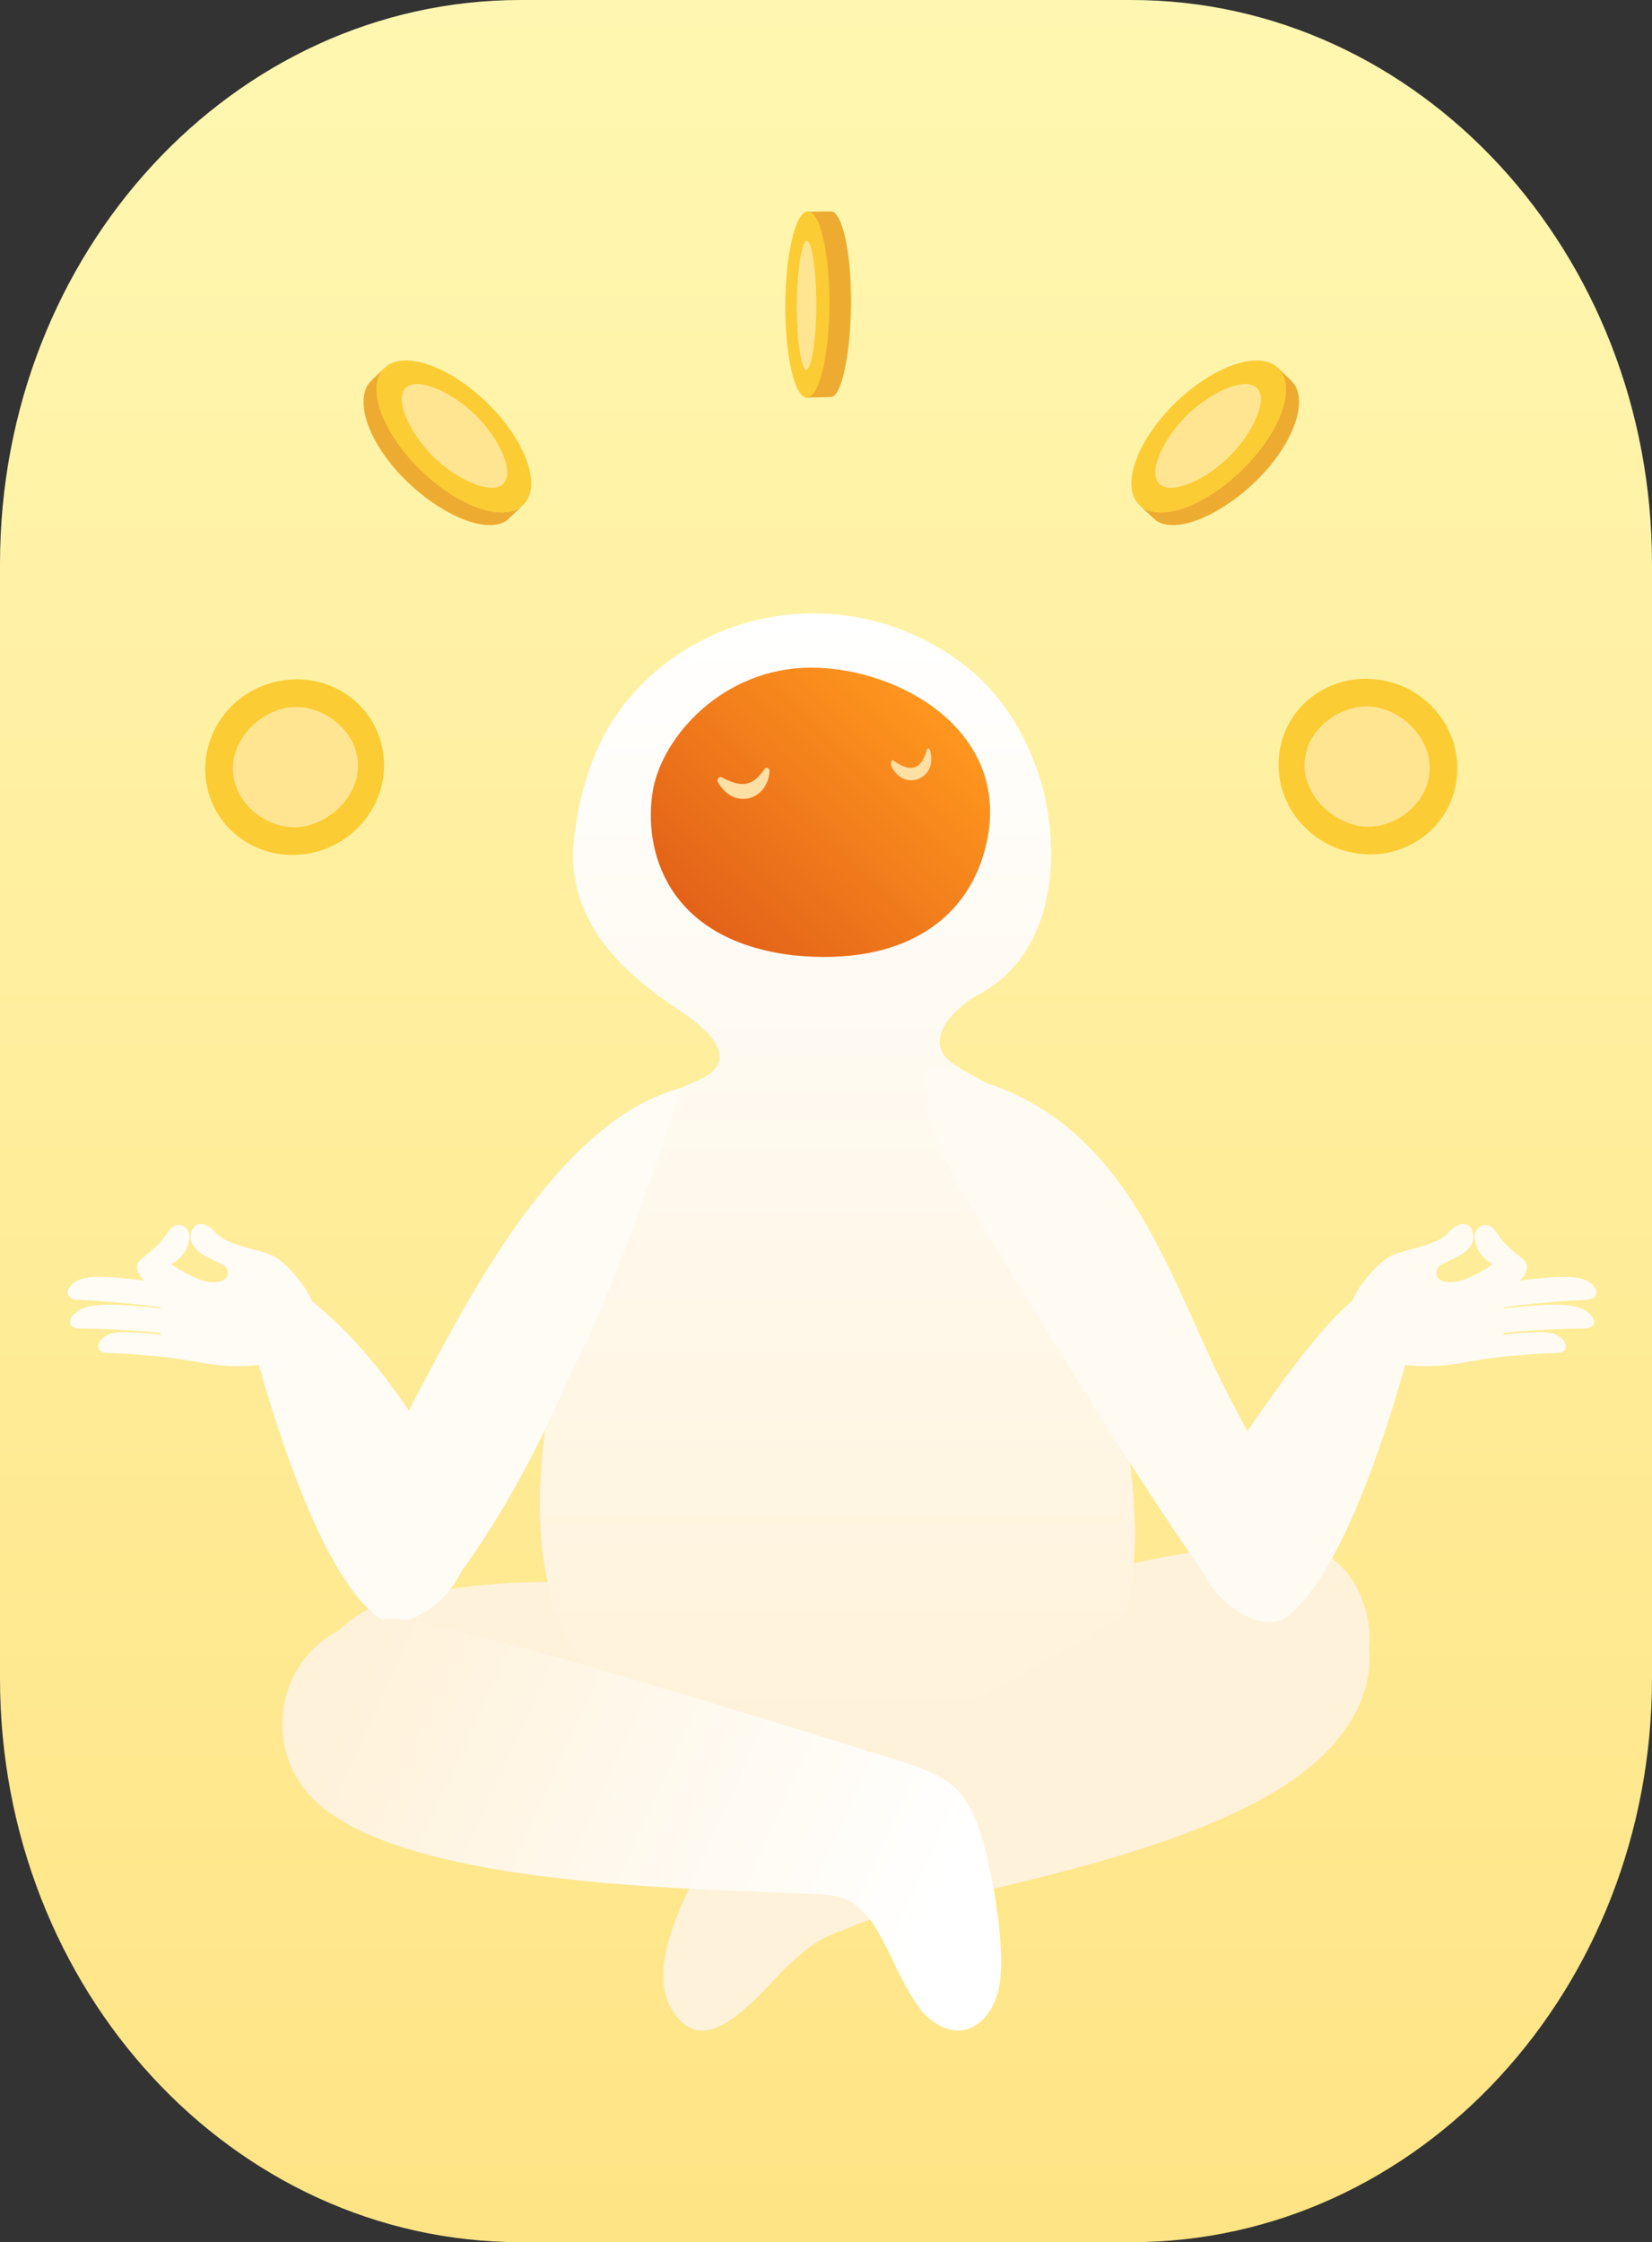 <svg width="297" height="403" viewBox="0 0 297 403" fill="none" xmlns="http://www.w3.org/2000/svg">
<rect x="0" y="0" width="297" height="403" fill="#333333" stroke="none"/>
<path d="M297 101.35C297 45.422 255.1 0 203.4 0H93.6C41.9 0 0 45.422 0 101.35V301.65C0 357.677 41.9 403 93.6 403H203.4C255.1 403 297 357.577 297 301.65V101.35Z" fill="url(#paint0_linear)"/>
<path d="M70.659 287.596C52.196 292.051 46.701 320.597 61.338 325.062C92.249 332.934 111.349 330.125 141.978 320.368C160.285 314.126 148.455 296.304 132.86 290.026C111.715 282.643 89.122 283.14 70.659 287.596Z" fill="#FFF2DB"/>
<path d="M233.058 277.716C247.067 278.605 251.999 303.275 237.426 307.72L167.486 320.729C159.484 322.225 169.335 294.177 177.14 289.184C198.193 281.835 212.228 277.731 233.058 277.716Z" fill="#FFF2DB"/>
<path d="M122 181.5C112.455 175.175 103 166.683 103 153.5C103.31 147.808 104.96 136.357 111.505 127.522C125.007 109.293 151.911 104.142 172.144 118.621C179.86 124.143 183.915 131.322 186.5 138.5C190.119 148.55 192 170.5 175.5 179C170.868 181.721 166.5 186.939 170.5 190.501C174.5 194.063 181.614 194.727 183.607 202.749C184.555 206.575 187.48 212.635 190.942 219.812C201.163 240.993 212.326 289.612 195 301.501C176.132 317.001 139.5 319.977 111.505 304.262C87.143 290.586 98.59 239.012 109.692 217.557C112.933 211.293 115.626 206.087 116.571 202.749C117.839 198.262 119.415 196.621 125.63 194.155C125.738 194.075 125.861 193.994 126 193.911C126 193.911 126.249 193.89 127 193.411C133.112 189.519 126 184.151 122 181.5Z" fill="url(#paint1_linear)"/>
<path d="M177.39 151.39C174.421 165.147 162.481 173.713 142.666 171.712C119.495 168.961 115.622 152.391 117.365 142.136C119.043 132.319 130.08 120.001 145.829 120.001C161.577 120.001 181.779 131.319 177.39 151.39Z" fill="url(#paint2_linear)"/>
<path d="M137.415 138.246C135.1 141.742 132.911 141.332 129.744 139.719C129.266 139.48 128.803 140.092 129.087 140.6C131.686 145.395 137.878 144.191 138.356 138.635C138.401 138.037 137.743 137.768 137.415 138.246Z" fill="#FEDFA4"/>
<path d="M220.829 281.104C206.212 285.925 170.234 311.887 137.256 322.092C134.15 323.151 132.504 323.635 125.868 335.543C118.516 349.468 117.347 357.62 122.01 362.868C126.673 368.115 132.848 362.616 138.95 356.089C145.91 348.643 148.174 348.252 153.444 346.134C166.292 340.623 217.068 334.561 237.016 316.267C256.964 297.973 241.299 274.355 220.829 281.104Z" fill="#FFF2DB"/>
<path d="M166.607 134.84C165.419 139.09 162.942 138.382 160.614 136.69C160.263 136.44 160.016 137.189 160.264 137.767C162.63 142.405 168.445 139.956 167.289 135.236C167.254 134.531 166.768 134.259 166.607 134.84Z" fill="#FEDFA4"/>
<path d="M122.5 195.501C99.6 201.627 83.321 235.046 73.5 253.501C66.06 242.7 61.154 238.092 56.068 233.818C54.396 229.978 50.763 226.537 49.064 225.714C48.084 225.24 46.782 224.892 45.408 224.525C42.937 223.865 40.23 223.142 38.733 221.504C35.517 218.022 33.453 221.359 34.548 223.493C35.362 225.133 37.17 225.959 38.637 226.629C39.644 227.089 40.49 227.475 40.743 228.001C41.363 229.293 40.61 230.578 38.076 230.448C35.762 230.337 32.492 228.41 30.817 227.234C32.125 226.494 34.078 224.821 34.02 222.171C33.999 220.323 31.622 219.135 30.214 221.408C29.021 223.333 27.81 224.318 26.177 225.647C25.881 225.887 25.572 226.139 25.247 226.409C24.07 227.602 24.781 229 25.9 230.166C21.859 229.615 17.016 229.179 14.809 229.835C11.684 230.763 11.105 233.593 14.316 233.658C18.318 233.773 25.866 234.509 28.831 234.969C28.826 235.037 28.82 235.106 28.814 235.176C24.484 234.656 17.999 234.085 15.384 234.98C12.298 236.035 11.373 238.827 14.59 238.796C18.429 238.76 25.634 239.216 28.813 239.552C28.825 239.668 28.838 239.783 28.853 239.897C25.544 239.503 21.519 239.191 19.867 239.714C17.494 240.467 16.748 243.135 19.167 243.168C22.469 243.209 29.887 243.874 31.599 244.179C31.62 244.183 31.642 244.186 31.663 244.189C31.681 244.192 31.7 244.194 31.718 244.196C33.584 244.465 35.293 244.77 36.862 245.05C39.824 245.578 43.318 245.718 46.549 245.323C49.65 256.459 58.156 283.959 68.248 290.869C72.332 293.209 79.805 289.082 82.986 282.388C95.92 264.495 102.036 247.279 104.5 243.168C112.769 226.242 122.5 195.501 122.5 195.501Z" fill="#FFFBF5"/>
<path d="M173.169 193.502C203.17 200.501 210.074 230.106 220.93 250.937L220.931 250.938C222.088 253.158 223.189 255.271 224.235 257.237C231.675 246.435 238.016 238.092 243.102 233.818C244.774 229.978 248.407 226.537 250.106 225.715C251.086 225.24 252.388 224.892 253.762 224.525C256.233 223.865 258.939 223.142 260.437 221.505C263.652 218.022 265.717 221.359 264.622 223.493C263.808 225.133 261.999 225.959 260.532 226.629C259.525 227.089 258.679 227.475 258.427 228.001C257.807 229.293 258.56 230.578 261.093 230.448C263.407 230.337 266.677 228.41 268.353 227.234C267.045 226.494 265.092 224.821 265.15 222.171C265.171 220.323 267.548 219.135 268.956 221.408C270.148 223.333 271.359 224.318 272.993 225.647C273.288 225.887 273.597 226.139 273.923 226.409C275.1 227.602 274.388 229 273.27 230.166C277.311 229.615 282.153 229.179 284.361 229.835C287.485 230.763 288.065 233.593 284.854 233.659C280.852 233.773 273.304 234.509 270.338 234.969C270.344 235.037 270.35 235.106 270.356 235.176C274.686 234.656 281.17 234.085 283.786 234.98C286.871 236.035 287.797 238.827 284.58 238.796C280.741 238.76 273.535 239.216 270.357 239.552C270.345 239.668 270.331 239.783 270.316 239.897C273.626 239.503 277.651 239.191 279.302 239.714C281.676 240.467 282.421 243.135 280.002 243.168C276.701 243.209 269.283 243.874 267.571 244.179C267.549 244.183 267.528 244.186 267.506 244.189C267.488 244.192 267.47 244.194 267.452 244.196C265.586 244.465 263.877 244.77 262.307 245.05C259.345 245.578 255.852 245.718 252.621 245.323C249.52 256.459 241.014 283.96 230.922 290.869C226.838 293.209 219.365 289.082 216.184 282.388C203.249 264.495 174.399 216.668 171.935 212.557C163.665 195.631 163.822 188.113 173.169 193.502Z" fill="#FFFBF3"/>
<path d="M72.293 291.069C87.154 293.351 126.346 305.491 159.227 315.712C168.373 318.549 172.28 319.983 175.14 326.451C178.001 332.919 181.041 350.101 179.611 357.175C178.181 364.25 171.927 368.159 165.843 361.622C159.763 353.941 158.333 342.42 150.287 340.803C142.24 339.185 76.998 341.476 57.364 324.332C43.999 312.655 51.913 289.239 72.293 291.069Z" fill="url(#paint3_linear)"/>
<path d="M243.252 153.272C251.989 154.927 260.292 149.373 261.772 140.767C263.253 132.16 257.38 123.884 248.599 122.292C239.863 120.636 231.56 126.19 230.08 134.797C228.599 143.403 234.516 151.616 243.252 153.272Z" fill="#FCCC34"/>
<path d="M244.151 148.419C249.625 149.513 256.034 145.398 256.918 139.466C257.842 133.617 252.997 128.238 247.522 127.144C242.048 126.051 235.573 130.194 234.649 136.043C233.682 141.96 238.676 147.325 244.151 148.419Z" fill="#FFE592"/>
<path d="M55.647 153.374C46.91 155.03 38.607 149.476 37.127 140.869C35.646 132.263 41.519 123.986 50.3 122.394C59.036 120.739 67.339 126.293 68.819 134.899C70.3 143.506 64.383 151.719 55.647 153.374Z" fill="#FCCC34"/>
<path d="M54.748 148.522C49.274 149.616 42.865 145.5 41.981 139.569C41.057 133.72 45.902 128.341 51.377 127.247C56.851 126.153 63.326 130.297 64.25 136.146C65.217 142.063 60.223 147.428 54.748 148.522Z" fill="#FFE592"/>
<path d="M144.789 71.471L149.374 71.374C151.099 71.374 152.599 65.092 152.931 57.213C153.323 48.133 152.009 39.734 149.974 38.196C149.713 37.997 149.455 38 149.161 38L144.71 38.065C144.976 38.065 145.102 38.127 145.393 38.308C147.429 39.847 148.738 48.505 148.346 57.585C148.014 65.464 146.509 71.066 144.789 71.471Z" fill="#EDAC31"/>
<path d="M141.26 51.952C140.844 61.048 142.239 69.692 144.401 71.234C146.563 72.775 148.641 66.661 149.041 57.518C149.457 48.422 148.062 39.778 145.9 38.236C143.739 36.695 141.676 42.855 141.26 51.952Z" fill="#FCCC34"/>
<path d="M143.271 53.203C143.093 58.846 143.763 65.452 144.729 66.363C145.682 67.315 146.559 62.321 146.737 56.678C146.915 51.036 146.24 44.362 145.287 43.41C144.323 42.413 143.449 47.56 143.271 53.203Z" fill="#FFE592"/>
<path d="M205.054 90.98L207.406 93.188C210.186 95.967 217.262 93.725 223.641 88.417C231.006 82.314 235.118 73.968 232.979 69.547C232.706 68.981 232.289 68.567 231.815 68.093L229.703 66.079C230.131 66.507 230.289 66.756 230.623 67.359C232.762 71.78 228.449 80.309 221.084 86.413C214.706 91.721 208.127 93.451 205.054 90.98Z" fill="#EDAC31"/>
<path d="M213.462 70.482C206.097 76.585 201.815 85.101 203.953 89.522C206.092 93.943 213.773 92.57 221.147 86.409C228.512 80.306 232.795 71.79 230.656 67.369C228.518 62.948 220.828 64.379 213.462 70.482Z" fill="#FCCC34"/>
<path d="M214.757 73.377C210.146 77.226 206.627 83.612 208.009 86.361C209.333 89.112 214.95 87.241 219.561 83.392C224.172 79.543 227.732 73.097 226.409 70.346C225.095 67.538 219.368 69.528 214.757 73.377Z" fill="#FFE592"/>
<path d="M93.845 90.98L91.493 93.188C88.713 95.967 81.636 93.725 75.258 88.417C67.893 82.314 63.781 73.968 65.92 69.547C66.193 68.981 66.61 68.567 67.084 68.093L69.195 66.079C68.768 66.507 68.61 66.756 68.275 67.359C66.137 71.78 70.45 80.309 77.815 86.413C84.193 91.721 90.772 93.451 93.845 90.98Z" fill="#EDAC31"/>
<path d="M85.436 70.482C92.802 76.585 97.084 85.101 94.946 89.522C92.807 93.943 85.126 92.57 77.752 86.409C70.387 80.306 66.104 71.79 68.243 67.369C70.381 62.948 78.071 64.379 85.436 70.482Z" fill="#FCCC34"/>
<path d="M84.142 73.377C88.753 77.226 92.272 83.612 90.889 86.361C89.566 89.112 83.949 87.241 79.338 83.392C74.727 79.543 71.167 73.097 72.49 70.346C73.804 67.538 79.531 69.528 84.142 73.377Z" fill="#FFE592"/>
<defs>
<linearGradient id="paint0_linear" x1="148.5" y1="0" x2="148.5" y2="402.9" gradientUnits="userSpaceOnUse">
<stop stop-color="#FFF7B1"/>
<stop offset="1" stop-color="#FFE485"/>
</linearGradient>
<linearGradient id="paint1_linear" x1="150.537" y1="111.084" x2="150.537" y2="312.959" gradientUnits="userSpaceOnUse">
<stop stop-color="white"/>
<stop offset="1" stop-color="#FFF2DA"/>
</linearGradient>
<linearGradient id="paint2_linear" x1="167.981" y1="126.898" x2="128.238" y2="167.921" gradientUnits="userSpaceOnUse">
<stop stop-color="#FF971E"/>
<stop offset="1" stop-color="#E36219"/>
</linearGradient>
<linearGradient id="paint3_linear" x1="70.5" y1="291" x2="170.5" y2="336.5" gradientUnits="userSpaceOnUse">
<stop stop-color="#FFF2DB"/>
<stop offset="1" stop-color="white"/>
</linearGradient>
</defs>
</svg>

